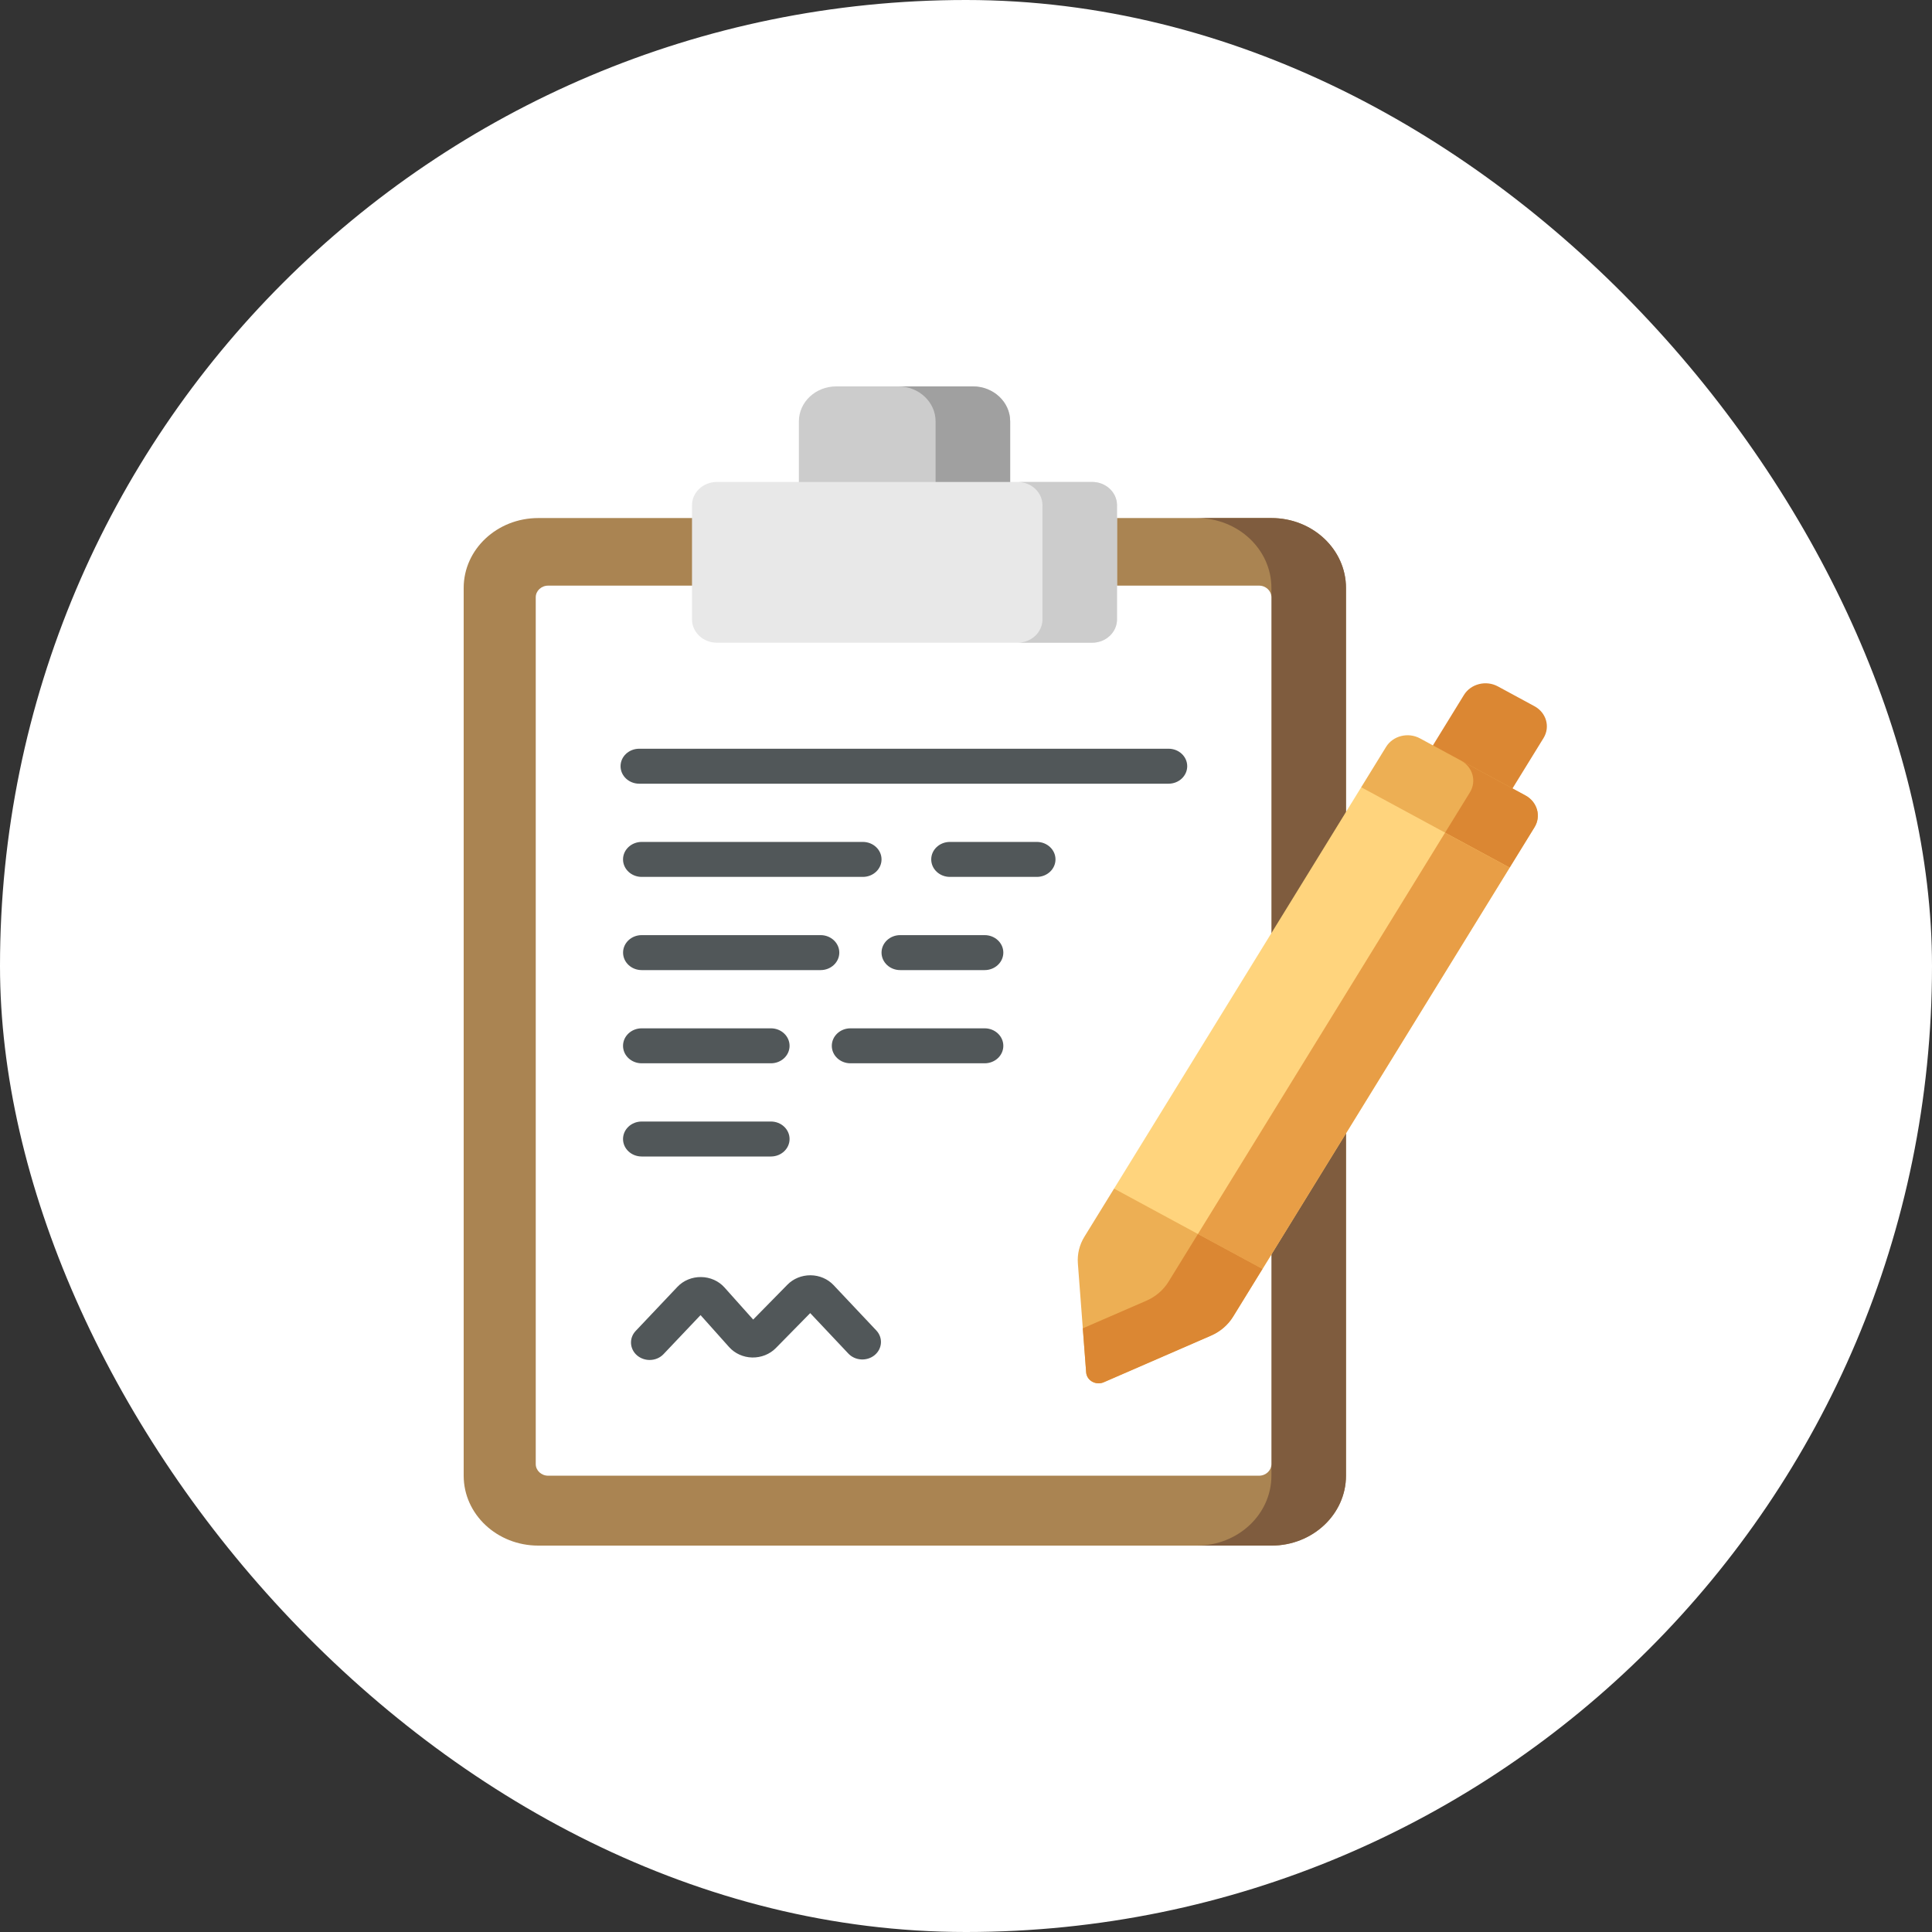 <svg width="50" height="50" viewBox="0 0 50 50" fill="none" xmlns="http://www.w3.org/2000/svg">
<rect x="0" y="0" width="50" height="50" fill="#333333" stroke="none"/>
<rect width="50" height="50" rx="25" fill="white"/>
<path d="M34.834 38.191C34.834 39.19 33.97 40 32.904 40H13.93C12.864 40 12 39.19 12 38.191V15.216C12 14.217 12.864 13.407 13.93 13.407H32.904C33.97 13.407 34.834 14.217 34.834 15.216V38.191Z" fill="#AA8452"/>
<path d="M34.834 15.216V38.191C34.834 39.19 33.971 40 32.904 40H30.975C32.041 40 32.904 39.19 32.904 38.191V15.216C32.904 14.217 32.041 13.407 30.975 13.407H32.904C33.97 13.407 34.834 14.217 34.834 15.216Z" fill="#7F5C3E"/>
<path d="M32.904 15.458C32.904 15.291 32.761 15.156 32.583 15.156H14.187C14.009 15.156 13.865 15.291 13.865 15.458V37.89C13.865 38.056 14.009 38.191 14.187 38.191H32.583C32.761 38.191 32.904 38.056 32.904 37.89V15.458Z" fill="white"/>
<path d="M26.143 13.075V10.905C26.143 10.405 25.71 10 25.178 10H21.64C21.107 10 20.675 10.405 20.675 10.905V13.075H26.143Z" fill="#CCCCCC"/>
<path d="M26.143 10.905V13.075H24.213V10.905C24.213 10.405 23.781 10 23.248 10H25.178C25.711 10 26.143 10.405 26.143 10.905Z" fill="#A0A0A0"/>
<path d="M18.552 12.473C18.197 12.473 17.909 12.743 17.909 13.075V16.03C17.909 16.363 18.197 16.633 18.552 16.633H28.265C28.62 16.633 28.908 16.363 28.908 16.03V13.075C28.908 12.742 28.62 12.473 28.265 12.473H18.552Z" fill="#E8E8E8"/>
<path d="M39.712 18.277L38.765 17.764C38.458 17.598 38.065 17.697 37.887 17.985L37.084 19.29L37.752 20.405H39.143L39.947 19.1C40.124 18.812 40.019 18.443 39.712 18.277Z" fill="#DB8733"/>
<path d="M36.749 19.109L39.477 20.586C39.785 20.752 39.89 21.121 39.713 21.409L39.07 22.453L36.423 22.179L35.228 20.374L35.871 19.33C36.049 19.041 36.442 18.943 36.749 19.109Z" fill="#EDAF54"/>
<path d="M32.673 32.84H30.283L28.832 30.761L35.228 20.374L39.07 22.453L32.673 32.84Z" fill="#FFD47D"/>
<path d="M31.34 34.566L28.566 35.772C28.362 35.861 28.127 35.73 28.11 35.52L27.895 32.695C27.877 32.455 27.936 32.215 28.064 32.007L28.832 30.761L32.673 32.84L31.912 34.075C31.78 34.291 31.58 34.462 31.34 34.566Z" fill="#EDAF54"/>
<path d="M16.812 35.196C16.699 35.196 16.584 35.158 16.492 35.082C16.293 34.916 16.275 34.63 16.452 34.444L17.532 33.303C17.687 33.139 17.91 33.047 18.145 33.05C18.378 33.053 18.599 33.151 18.749 33.319L19.492 34.15L20.379 33.247C20.531 33.092 20.746 33.004 20.971 33.004H20.979C21.206 33.006 21.423 33.099 21.573 33.259L22.678 34.431C22.855 34.618 22.836 34.904 22.636 35.07C22.436 35.235 22.131 35.217 21.955 35.03L20.968 33.983L20.078 34.889C19.921 35.048 19.699 35.136 19.468 35.132C19.236 35.127 19.019 35.029 18.87 34.863L18.13 34.035L17.173 35.044C17.078 35.145 16.946 35.196 16.812 35.196Z" fill="#515759"/>
<path d="M30.243 20.282H16.543C16.276 20.282 16.06 20.079 16.06 19.829C16.06 19.579 16.276 19.377 16.543 19.377H30.243C30.509 19.377 30.725 19.579 30.725 19.829C30.725 20.079 30.509 20.282 30.243 20.282Z" fill="#515759"/>
<path d="M22.331 22.694H16.607C16.34 22.694 16.124 22.491 16.124 22.241C16.124 21.992 16.34 21.789 16.607 21.789H22.331C22.598 21.789 22.814 21.992 22.814 22.241C22.814 22.491 22.598 22.694 22.331 22.694Z" fill="#515759"/>
<path d="M26.834 22.694H24.583C24.316 22.694 24.1 22.491 24.1 22.241C24.1 21.992 24.316 21.789 24.583 21.789H26.834C27.1 21.789 27.316 21.992 27.316 22.241C27.316 22.491 27.1 22.694 26.834 22.694Z" fill="#515759"/>
<path d="M21.238 25.106H16.607C16.34 25.106 16.125 24.903 16.125 24.653C16.125 24.404 16.34 24.201 16.607 24.201H21.238C21.504 24.201 21.721 24.404 21.721 24.653C21.721 24.903 21.504 25.106 21.238 25.106Z" fill="#515759"/>
<path d="M25.483 25.106H23.296C23.03 25.106 22.814 24.903 22.814 24.653C22.814 24.404 23.03 24.201 23.296 24.201H25.483C25.75 24.201 25.966 24.404 25.966 24.653C25.966 24.903 25.75 25.106 25.483 25.106Z" fill="#515759"/>
<path d="M19.952 27.518H16.607C16.34 27.518 16.124 27.316 16.124 27.066C16.124 26.816 16.34 26.613 16.607 26.613H19.952C20.218 26.613 20.434 26.816 20.434 27.066C20.434 27.316 20.218 27.518 19.952 27.518Z" fill="#515759"/>
<path d="M25.483 27.518H22.01C21.743 27.518 21.527 27.316 21.527 27.066C21.527 26.816 21.743 26.613 22.01 26.613H25.483C25.75 26.613 25.966 26.816 25.966 27.066C25.966 27.316 25.75 27.518 25.483 27.518Z" fill="#515759"/>
<path d="M19.952 29.93H16.607C16.34 29.93 16.124 29.728 16.124 29.478C16.124 29.228 16.34 29.025 16.607 29.025H19.952C20.218 29.025 20.434 29.228 20.434 29.478C20.434 29.727 20.218 29.93 19.952 29.93Z" fill="#515759"/>
<path d="M28.908 13.075V16.03C28.908 16.363 28.62 16.633 28.265 16.633H26.335C26.691 16.633 26.979 16.363 26.979 16.03V13.075C26.979 12.743 26.691 12.473 26.335 12.473H28.265C28.62 12.473 28.908 12.743 28.908 13.075Z" fill="#CCCCCC"/>
<path d="M39.713 21.409L39.07 22.453L37.399 21.549L38.042 20.505C38.219 20.216 38.114 19.848 37.807 19.682L39.478 20.586C39.785 20.753 39.89 21.121 39.713 21.409Z" fill="#DB8733"/>
<path d="M31.002 31.936L37.398 21.55L39.07 22.454L32.673 32.841L31.002 31.936Z" fill="#E89E46"/>
<path d="M32.673 32.84L31.912 34.076C31.78 34.29 31.58 34.462 31.34 34.566L28.567 35.772C28.363 35.861 28.127 35.731 28.11 35.52L28.023 34.377L29.669 33.662C29.909 33.557 30.109 33.386 30.241 33.171L31.002 31.936L32.673 32.84Z" fill="#DB8733"/>
</svg>
